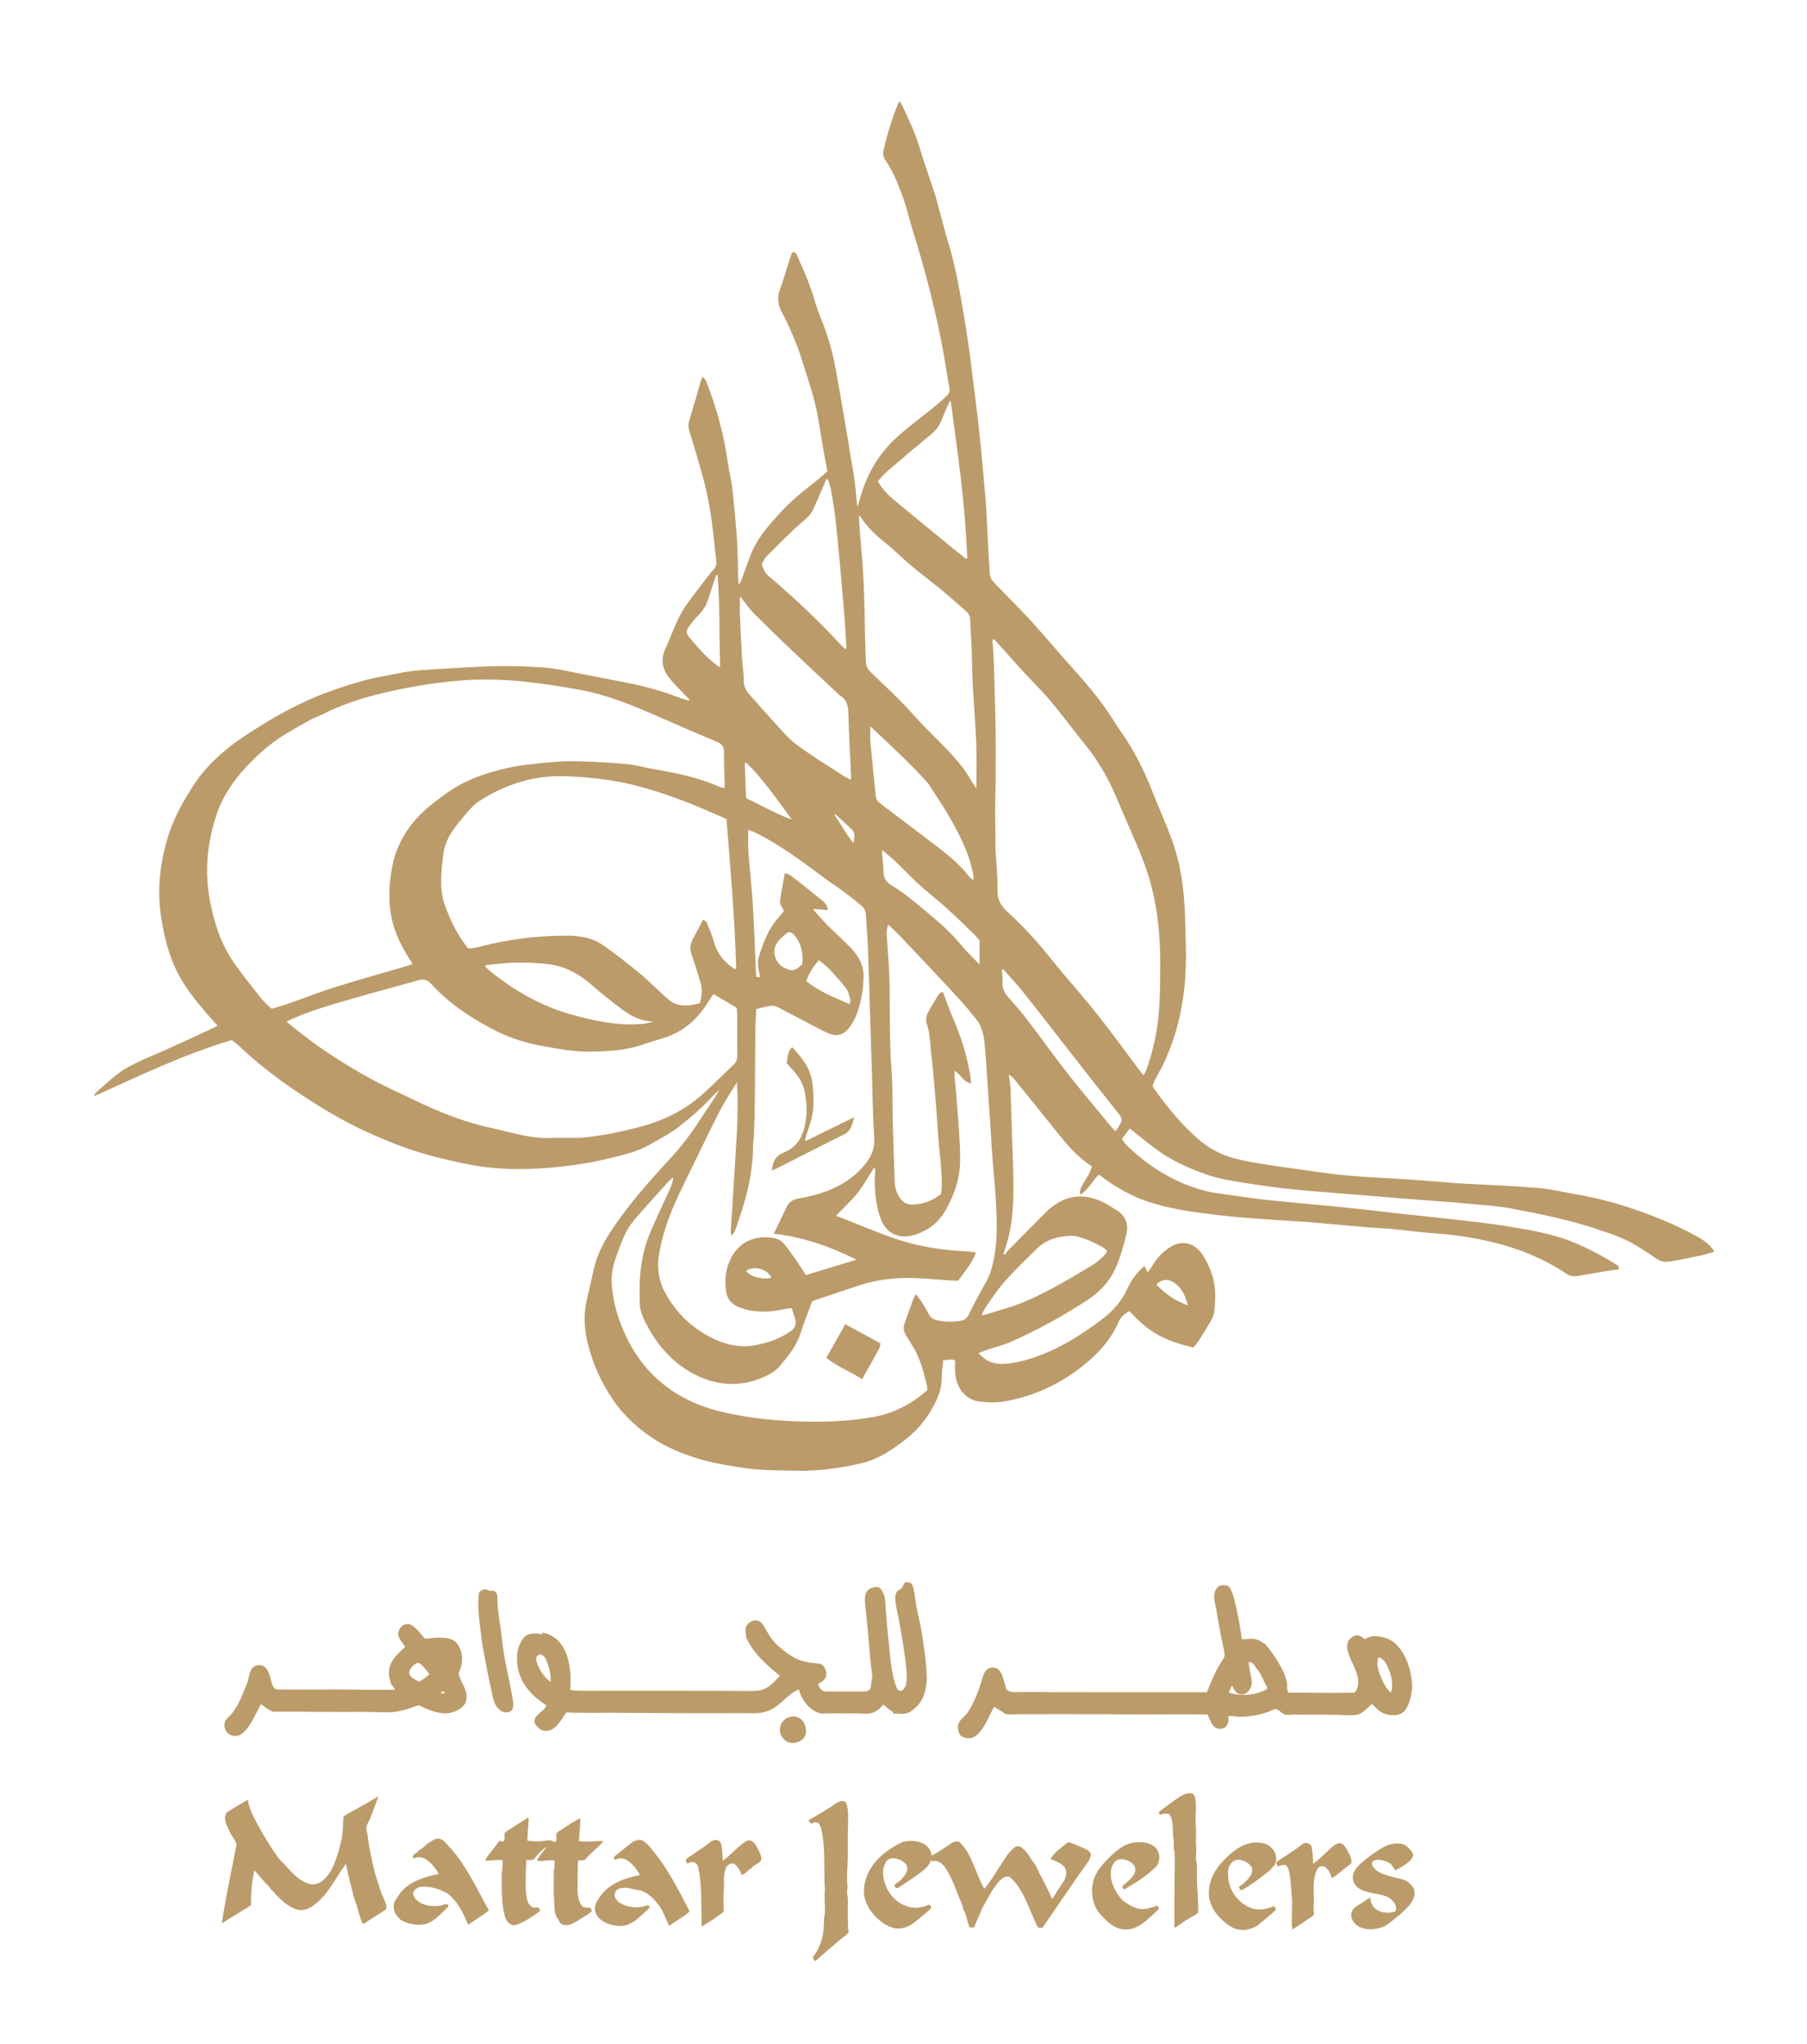 <?xml version="1.0" encoding="utf-8"?>
<!-- Generator: Adobe Illustrator 16.0.0, SVG Export Plug-In . SVG Version: 6.00 Build 0)  -->
<!DOCTYPE svg PUBLIC "-//W3C//DTD SVG 1.1//EN" "http://www.w3.org/Graphics/SVG/1.1/DTD/svg11.dtd">
<svg version="1.1" id="Layer_1" xmlns="http://www.w3.org/2000/svg" xmlns:xlink="http://www.w3.org/1999/xlink" x="0px" y="0px"
	 width="329.213px" height="372.378px" viewBox="0 0 329.213 372.378" enable-background="new 0 0 329.213 372.378"
	 xml:space="preserve">
<g>
	<path fill="#BC9B6A" d="M309.017,225.188c-3.91-2.148-8.039-3.804-12.269-5.197c-3.083-1.017-6.231-1.812-9.435-2.355
		c-2.368-0.405-4.717-1.002-7.106-1.201c-4.545-0.385-9.111-0.543-13.67-0.79c-0.392-0.027-0.783-0.034-1.175-0.068
		c-2.664-0.21-5.324-0.46-7.992-0.639c-3.955-0.274-7.917-0.412-11.875-0.762c-3.018-0.261-6.015-0.752-9.022-1.161
		c-2.049-0.274-4.096-0.569-6.142-0.893c-1.518-0.24-3.021-0.497-4.511-0.837c-2.523-0.57-4.841-1.56-6.88-3.224
		c-3.402-2.771-6.104-6.156-8.672-9.675c-0.12-0.168-0.179-0.374-0.292-0.614c0.223-0.48,0.436-0.979,0.684-1.459
		c0.397-0.779,0.844-1.531,1.229-2.324c2.719-5.641,3.948-11.649,4.147-17.876c0.103-3.112-0.052-6.226-0.147-9.34
		c-0.145-4.767-0.79-9.463-2.448-13.954c-1.085-2.94-2.386-5.802-3.539-8.722c-1.445-3.665-3.169-7.182-5.428-10.416
		c-0.509-0.711-1.006-1.437-1.463-2.182c-2.496-4.099-5.686-7.646-8.871-11.195c-1.119-1.262-2.214-2.549-3.326-3.816
		c-1.236-1.399-2.448-2.826-3.732-4.176c-2.032-2.147-4.133-4.231-6.165-6.372c-0.306-0.319-0.536-0.829-0.57-1.272
		c-0.172-2.166-0.261-4.339-0.385-6.514c-0.137-2.415-0.209-4.834-0.412-7.24c-0.356-4.309-0.748-8.61-1.212-12.909
		c-0.449-4.144-1.009-8.272-1.521-12.411c-0.415-3.295-0.934-6.576-1.504-9.851c-0.683-3.902-1.387-7.786-2.554-11.575
		c-0.529-1.697-0.955-3.433-1.429-5.149c-0.342-1.248-0.639-2.517-1.033-3.749c-0.938-2.903-1.996-5.768-2.858-8.688
		c-0.765-2.569-1.948-4.94-3.067-7.345c-0.122-0.256-0.292-0.488-0.491-0.804c-0.137,0.229-0.209,0.328-0.254,0.436
		c-1.138,2.772-1.991,5.63-2.664,8.543c-0.151,0.657-0.027,1.213,0.325,1.727c1.478,2.165,2.423,4.592,3.297,7.038
		c0.694,1.952,1.131,4.003,1.756,5.987c2.013,6.399,3.714,12.881,5.044,19.453c0.611,3.018,1.044,6.072,1.587,9.102
		c0.103,0.571-0.052,1.002-0.468,1.378c-0.717,0.637-1.409,1.318-2.159,1.921c-1.991,1.615-4.046,3.145-5.996,4.8
		c-1.892,1.602-3.579,3.43-4.896,5.546c-1.509,2.439-2.489,5.112-3.183,7.992c-0.053-0.22-0.108-0.381-0.13-0.541
		c-0.192-1.771-0.307-3.559-0.598-5.316c-1.069-6.492-2.149-12.991-3.325-19.468c-0.594-3.242-1.569-6.391-2.818-9.446
		c-0.361-0.896-0.685-1.811-0.957-2.733c-0.818-2.853-1.967-5.581-3.222-8.264c-0.163-0.345-0.304-0.764-0.891-0.58
		c-0.1,0.249-0.237,0.522-0.328,0.805c-0.644,2.01-1.212,4.051-1.937,6.03c-0.539,1.499-0.305,2.783,0.435,4.147
		c0.834,1.533,1.522,3.148,2.209,4.758c0.495,1.161,0.942,2.355,1.315,3.569c0.888,2.818,1.844,5.624,2.534,8.499
		c0.633,2.631,0.959,5.349,1.434,8.025c0.231,1.306,0.491,2.605,0.75,4.017c-0.688,0.601-1.356,1.25-2.091,1.814
		c-2.268,1.752-4.489,3.555-6.438,5.673c-2.062,2.252-4.115,4.513-5.301,7.396c-0.632,1.529-1.159,3.105-1.737,4.661
		c-0.124,0.338-0.29,0.659-0.435,0.983c-0.062-0.021-0.125-0.048-0.194-0.07c-0.017-0.416-0.046-0.836-0.06-1.257
		c-0.065-2.168-0.055-4.346-0.202-6.516c-0.22-3.16-0.508-6.32-0.85-9.476c-0.153-1.43-0.554-2.843-0.753-4.277
		c-0.719-5.294-2.081-10.42-4.046-15.384c-0.103-0.252-0.352-0.441-0.652-0.793c-0.173,0.508-0.285,0.779-0.367,1.061
		c-0.68,2.317-1.327,4.645-2.036,6.952c-0.209,0.673-0.177,1.279,0.022,1.941c0.931,3.097,1.898,6.178,2.712,9.307
		c1.248,4.781,1.693,9.697,2.206,14.592c0.033,0.302-0.07,0.663-0.23,0.922c-0.23,0.386-0.589,0.688-0.864,1.043
		c-1.481,1.937-3.002,3.852-4.417,5.836c-1.691,2.386-2.525,5.206-3.737,7.827c-1.001,2.156-0.585,3.993,0.87,5.689
		c0.898,1.054,1.894,2.025,2.846,3.038c0.197,0.209,0.405,0.41,0.608,0.613c-0.035,0.072-0.07,0.139-0.106,0.206
		c-0.589-0.182-1.187-0.324-1.763-0.548c-3.211-1.227-6.507-2.135-9.88-2.772c-2.865-0.537-5.718-1.128-8.578-1.668
		c-1.978-0.378-3.951-0.863-5.946-1.013c-2.99-0.233-6.005-0.328-9.002-0.266c-3.781,0.077-7.563,0.359-11.344,0.579
		c-1.468,0.082-2.939,0.175-4.389,0.369c-1.284,0.165-2.537,0.501-3.811,0.705c-3.787,0.611-7.431,1.76-11.013,3.062
		c-5.312,1.922-10.196,4.719-14.915,7.824c-4.206,2.765-7.882,6.054-10.416,10.497c-0.034,0.049-0.07,0.099-0.106,0.147
		c-1.854,2.961-3.321,6.116-4.187,9.5c-1.137,4.423-1.481,8.936-0.721,13.483c0.69,4.14,1.784,8.124,4.094,11.713
		c1.548,2.405,3.378,4.551,5.265,6.67c0.27,0.304,0.544,0.601,0.861,0.944c-0.39,0.209-0.673,0.381-0.97,0.522
		c-2.896,1.333-5.793,2.664-8.691,3.981c-1.485,0.671-2.999,1.255-4.463,1.958c-1.22,0.58-2.463,1.157-3.555,1.946
		c-1.413,1.017-2.688,2.231-4.01,3.372c-0.295,0.254-0.547,0.562-0.82,0.841c0.048,0.059,0.101,0.124,0.146,0.182
		c8.157-3.673,16.223-7.573,24.957-10.186c0.481,0.399,0.991,0.769,1.451,1.201c4.861,4.607,10.344,8.38,16.053,11.807
		c4.315,2.589,8.893,4.689,13.605,6.44c3.694,1.363,7.514,2.279,11.372,3.09c5.131,1.071,10.255,1.185,15.425,0.734
		c3.802-0.329,7.577-0.865,11.288-1.812c2.302-0.598,4.629-1.078,6.722-2.272c1.099-0.632,2.214-1.226,3.296-1.875
		c0.825-0.504,1.63-1.029,2.388-1.627c2.252-1.771,4.406-3.652,6.325-5.795c0.259-0.288,0.596-0.494,0.896-0.738
		c-1.075,1.81-2.293,3.464-3.392,5.194c-1.689,2.664-3.6,5.149-5.733,7.45c-3.696,3.992-7.282,8.061-10.329,12.585
		c-1.357,2.025-2.544,4.127-3.184,6.475c-0.546,2.009-0.894,4.068-1.415,6.088c-0.676,2.64-0.628,5.29-0.017,7.906
		c0.92,3.938,2.515,7.58,4.86,10.924c2.166,3.093,4.906,5.503,8.078,7.392c5.034,2.993,10.68,4.167,16.388,4.905
		c2.762,0.351,5.579,0.316,8.372,0.405c4.202,0.127,8.327-0.433,12.416-1.407c2.92-0.693,5.297-2.328,7.646-4.106
		c2.562-1.95,4.479-4.363,5.828-7.265c0.587-1.263,1-2.567,0.993-4.01c-0.007-1.105,0.176-2.214,0.274-3.357
		c0.79,0.014,1.453-0.329,2.17,0.079c0,0.711-0.037,1.404,0.004,2.098c0.168,2.936,1.912,5.081,4.545,5.383
		c1.418,0.165,2.901,0.21,4.302-0.021c5.129-0.865,9.784-2.938,13.911-6.104c2.99-2.297,5.575-4.979,7.096-8.542
		c0.354-0.823,1.068-1.359,1.898-1.837c1.545,1.68,3.189,3.228,5.181,4.33c2.016,1.111,4.182,1.771,6.472,2.307
		c0.351-0.439,0.707-0.804,0.975-1.229c0.749-1.174,1.49-2.354,2.177-3.56c0.292-0.512,0.577-1.089,0.643-1.665
		c0.141-1.16,0.198-2.349,0.175-3.522c-0.055-2.458-0.92-4.676-2.177-6.739c-1.325-2.187-3.722-3.106-6.097-1.521
		c-1.243,0.823-2.273,1.867-3.062,3.158c-0.268,0.453-0.584,0.868-0.944,1.4c-0.24-0.467-0.415-0.793-0.607-1.181
		c-1.366,1.194-2.376,2.547-3.083,4.092c-1.054,2.287-2.65,4.141-4.601,5.604c-4.175,3.158-8.6,5.897-13.681,7.374
		c-1.775,0.508-3.567,0.886-5.414,0.728c-1.366-0.116-2.447-0.807-3.453-1.923c0.583-0.227,1.022-0.404,1.469-0.559
		c1.483-0.498,3.015-0.862,4.439-1.494c4.857-2.128,9.485-4.707,13.928-7.607c1.98-1.298,3.646-2.938,4.779-5.098
		c1.105-2.112,1.682-4.405,2.279-6.671c0.46-1.751,0.116-3.447-1.621-4.524c-0.871-0.532-1.709-1.134-2.637-1.566
		c-3.014-1.435-5.97-1.428-8.781,0.55c-0.487,0.347-0.979,0.714-1.404,1.136c-2.365,2.366-4.721,4.741-7.068,7.138
		c-0.224,0.22-0.371,0.522-0.553,0.79l-0.275-0.213c0.189-0.584,0.396-1.174,0.581-1.771c0.988-3.214,1.194-6.544,1.222-9.867
		c0.034-3.412-0.168-6.832-0.264-10.244c-0.086-2.719-0.148-5.441-0.258-8.164c-0.034-0.852-0.21-1.702-0.316-2.567
		c0.437,0.247,0.763,0.549,1.037,0.886c2.249,2.764,4.49,5.527,6.715,8.305c1.964,2.451,3.859,4.964,6.413,6.849
		c0.323,0.233,0.646,0.446,0.989,0.684c-0.244,0.628-0.357,1.026-0.55,1.376c-0.401,0.738-0.879,1.442-1.276,2.184
		c-0.248,0.457-0.468,0.955-0.275,1.586c1.504-0.947,2.184-2.558,3.357-3.652c3.028,2.327,6.234,4.13,9.819,5.211
		c4.078,1.223,8.29,1.737,12.493,2.231c3.875,0.46,7.789,0.643,11.683,0.941c1.318,0.096,2.644,0.13,3.962,0.24
		c3.766,0.326,7.539,0.687,11.309,1.006c1.311,0.113,2.64,0.141,3.954,0.257c2.634,0.258,5.26,0.625,7.893,0.811
		c3.581,0.24,7.117,0.776,10.592,1.606c4.792,1.15,9.338,2.987,13.457,5.747c0.687,0.464,1.353,0.557,2.125,0.412
		c1.679-0.309,3.375-0.598,5.058-0.872c0.796-0.13,1.596-0.213,2.358-0.315c0.141-0.543-0.186-0.734-0.494-0.924
		c-2.479-1.555-5.058-2.914-7.763-4.027c-3.708-1.523-7.628-2.18-11.531-2.835c-4.412-0.735-8.875-1.144-13.32-1.669
		c-2.002-0.236-4.007-0.401-6.005-0.625c-3.433-0.384-6.866-0.816-10.299-1.163c-4.899-0.502-9.812-0.903-14.708-1.425
		c-2.87-0.31-5.713-0.776-8.568-1.154c-3.701-0.487-7.124-1.829-10.3-3.684c-2.492-1.445-4.778-3.265-6.839-5.317
		c-0.247-0.24-0.418-0.566-0.687-0.938c0.525-0.69,1.013-1.349,1.436-1.919c2.056,1.597,3.92,3.234,5.977,4.587
		c2.489,1.641,5.235,2.821,8.051,3.817c2.424,0.858,4.95,1.185,7.48,1.597c3.622,0.58,7.251,1.033,10.903,1.342
		c2.517,0.202,5.033,0.412,7.55,0.611c3.385,0.281,6.763,0.562,10.155,0.831c2.238,0.171,4.486,0.343,6.735,0.515
		c1.559,0.116,3.117,0.233,4.676,0.388c2.626,0.261,5.287,0.374,7.876,0.869c5.369,1.009,10.731,2.084,15.93,3.848
		c2.485,0.838,4.967,1.638,7.195,3.076c1.141,0.731,2.297,1.442,3.402,2.222c0.662,0.467,1.342,0.652,2.119,0.562
		c0.445-0.048,0.893-0.103,1.332-0.188c1.623-0.315,3.246-0.628,4.861-0.981c0.74-0.162,1.461-0.423,2.279-0.663
		C311.462,226.624,310.25,225.865,309.017,225.188z M213.681,233.569c1.302,0.734,2.266,2.214,2.712,4.264
		c-2.293-0.834-4.137-2.111-5.716-3.794C211.642,233.084,212.589,232.954,213.681,233.569z M178.464,171.357v4.365
		c-1.249-1.308-2.444-2.408-3.46-3.662c-1.792-2.195-3.914-4.021-6.064-5.813c-2.108-1.753-4.178-3.555-6.545-4.966
		c-0.941-0.558-1.432-1.327-1.432-2.509c0-1.257-0.263-2.513-0.261-3.902c0.812,0.685,1.662,1.346,2.431,2.074
		c1.444,1.376,2.802,2.841,4.266,4.176c1.586,1.44,3.291,2.738,4.88,4.169c1.766,1.6,3.465,3.275,5.178,4.93
		C177.818,170.575,178.135,170.981,178.464,171.357z M160.169,146.203c-0.4-0.317-0.573-0.712-0.625-1.237
		c-0.3-3.219-0.666-6.427-0.961-9.646c-0.082-0.918-0.014-1.857-0.014-2.988c2.206,2.087,4.298,4.036,6.346,6.025
		c1.341,1.306,2.629,2.655,3.881,4.037c0.485,0.525,0.839,1.173,1.232,1.782c0.932,1.441,1.898,2.863,2.757,4.351
		c1.95,3.368,3.749,6.812,4.504,10.703c0.062,0.344,0.104,0.69,0.007,1.133c-0.261-0.231-0.562-0.433-0.775-0.702
		c-1.834-2.4-4.209-4.214-6.58-6.022c-2.916-2.235-5.855-4.432-8.785-6.649C160.823,146.735,160.5,146.464,160.169,146.203z
		 M161.69,85.82c2.626-2.255,5.271-4.497,7.945-6.691c0.849-0.692,1.458-1.493,1.862-2.496c0.488-1.2,1.021-2.377,1.528-3.562
		c0.068,0.005,0.123,0.017,0.192,0.027c0.315,2.35,0.632,4.707,0.94,7.063c0.315,2.401,0.646,4.789,0.92,7.189
		c0.271,2.374,0.512,4.747,0.707,7.125c0.189,2.399,0.31,4.798,0.46,7.204c-0.092,0.035-0.191,0.067-0.281,0.106
		c-1.078-0.867-2.163-1.715-3.227-2.588c-3.338-2.733-6.666-5.458-9.98-8.215c-1.09-0.905-2.042-1.95-2.837-3.282
		C160.5,87.077,161.04,86.38,161.69,85.82z M156.521,93.905c0.179,0.201,0.289,0.295,0.362,0.411
		c1.172,1.792,2.707,3.215,4.369,4.545c1.639,1.318,3.126,2.834,4.739,4.182c1.777,1.495,3.643,2.877,5.435,4.353
		c1.552,1.283,3.059,2.626,4.579,3.954c0.467,0.412,0.729,0.915,0.749,1.584c0.048,1.537,0.188,3.073,0.247,4.611
		c0.096,2.534,0.116,5.072,0.243,7.608c0.176,3.438,0.491,6.871,0.622,10.312c0.096,2.675,0.021,5.359,0.021,8.204
		c-0.396-0.599-0.741-1.073-1.03-1.588c-1.654-2.937-4.033-5.251-6.368-7.611c-1.329-1.356-2.7-2.673-3.948-4.101
		c-2.449-2.803-5.209-5.278-7.861-7.862c-0.608-0.592-0.917-1.229-0.931-2.065c-0.034-1.752-0.149-3.507-0.167-5.258
		c-0.043-5.132-0.208-10.267-0.682-15.387c-0.144-1.559-0.254-3.129-0.371-4.694C156.503,94.748,156.521,94.393,156.521,93.905z
		 M155.502,153.621c-1.39-1.653-2.262-3.499-3.474-5.11c0.051-0.055,0.104-0.104,0.16-0.161c1.023,0.942,2.073,1.859,3.062,2.839
		C155.708,151.643,155.722,152.306,155.502,153.621z M139.646,101.373c1.574-1.615,3.191-3.196,4.82-4.757
		c0.938-0.896,1.984-1.675,2.889-2.601c0.462-0.472,0.769-1.133,1.05-1.751c0.742-1.639,1.428-3.297,2.137-4.947
		c0.102,0.008,0.196,0.017,0.293,0.024c0.189,0.62,0.439,1.228,0.551,1.859c0.312,1.778,0.611,3.574,0.824,5.37
		c0.325,2.853,0.589,5.709,0.843,8.567c0.3,3.251,0.581,6.497,0.838,9.757c0.134,1.742,0.213,3.482,0.317,5.225
		c-0.091,0.035-0.189,0.065-0.282,0.095c-0.41-0.426-0.836-0.846-1.244-1.282c-3.432-3.69-7.093-7.146-10.878-10.464
		c-0.517-0.46-1.037-0.917-1.574-1.356c-0.7-0.568-1.189-1.272-1.445-2.35C139.018,102.375,139.245,101.788,139.646,101.373z
		 M134.799,108.877c0.062-0.038,0.117-0.065,0.182-0.098c0.204,0.293,0.386,0.603,0.613,0.877c0.648,0.792,1.251,1.627,1.976,2.34
		c2.357,2.334,4.745,4.643,7.147,6.926c2.618,2.496,5.267,4.956,7.91,7.427c0.13,0.125,0.257,0.259,0.408,0.354
		c1.107,0.685,1.477,1.675,1.514,2.976c0.108,3.862,0.328,7.73,0.501,11.59c0.008,0.211,0,0.42,0,0.798
		c-0.479-0.233-0.848-0.36-1.167-0.569c-2.968-1.949-6.023-3.777-8.855-5.912c-1.691-1.272-3.037-3.004-4.494-4.575
		c-1.313-1.409-2.544-2.904-3.86-4.312c-0.783-0.837-1.213-1.711-1.183-2.906c0.026-1.234-0.227-2.467-0.293-3.701
		c-0.151-2.686-0.282-5.377-0.39-8.062C134.766,110.98,134.799,109.929,134.799,108.877z M144.271,149.313
		c-2.897-0.985-5.508-2.588-8.347-3.895c-0.079-2.106-0.155-4.225-0.235-6.35c0.094-0.036,0.184-0.077,0.276-0.117
		C139.118,142.073,141.617,145.747,144.271,149.313z M132.356,149.224c0.719,9.077,1.517,18.153,1.768,27.328
		c-0.192-0.033-0.322-0.024-0.407-0.079c-1.716-1.153-3.014-2.619-3.584-4.693c-0.352-1.273-0.891-2.496-1.382-3.722
		c-0.077-0.188-0.366-0.293-0.661-0.51c-0.697,1.322-1.327,2.51-1.95,3.715c-0.5,0.949-0.426,1.866-0.062,2.867
		c0.587,1.608,1.048,3.268,1.543,4.911c0.373,1.228,0.252,2.444-0.115,3.739c-2.03,0.52-4.056,0.819-5.831-0.764
		c-1.733-1.543-3.362-3.212-5.148-4.685c-2.253-1.859-4.539-3.696-6.96-5.311c-1.832-1.215-4.037-1.536-6.226-1.542
		c-5.402-0.015-10.723,0.635-15.954,2.015c-0.491,0.132-0.994,0.209-1.502,0.29c-0.175,0.028-0.357,0-0.616,0
		c-0.393-0.535-0.827-1.073-1.201-1.651c-1.336-2.06-2.36-4.275-3.145-6.604c-0.536-1.6-0.589-3.27-0.53-4.928
		c0.046-1.267,0.218-2.527,0.357-3.789c0.244-2.324,1.397-4.216,2.839-5.961c0.688-0.834,1.378-1.684,2.109-2.479
		c0.443-0.486,0.927-0.973,1.469-1.329c4.743-3.065,9.918-4.784,15.576-4.621c4.904,0.137,9.772,0.723,14.506,2.074
		c2.479,0.7,4.928,1.546,7.342,2.454c2.333,0.874,4.607,1.914,6.902,2.882c0.221,0.093,0.433,0.208,0.649,0.321
		C132.208,149.176,132.284,149.195,132.356,149.224z M119.044,186.109c-1.229,0.412-2.489,0.51-3.766,0.524
		c-3.878,0.046-7.613-0.792-11.334-1.842c-5.441-1.538-10.217-4.284-14.592-7.819c-0.343-0.276-0.656-0.594-0.983-0.887
		c0.031-0.078,0.062-0.156,0.093-0.23c1.818-0.168,3.637-0.441,5.458-0.469c2.065-0.027,4.149,0.038,6.195,0.307
		c2.996,0.4,5.527,1.849,7.798,3.855c1.799,1.593,3.706,3.081,5.635,4.511C115.163,185.246,116.954,186.103,119.044,186.109z
		 M125.641,113.989c0.513-0.702,1.075-1.383,1.686-2.001c0.824-0.837,1.396-1.793,1.741-2.915c0.398-1.264,0.82-2.525,1.237-3.78
		c0.065-0.186,0.163-0.369,0.239-0.553c0.062,0.007,0.12,0.012,0.177,0.022c0.479,5.52,0.273,11.065,0.479,16.592
		c-0.079,0.04-0.156,0.078-0.233,0.122c-0.729-0.603-1.524-1.138-2.184-1.809c-1.078-1.087-2.106-2.239-3.091-3.413
		C124.941,115.371,124.948,114.94,125.641,113.989z M47.653,181.979c-1.773-2.252-3.601-4.472-5.208-6.839
		c-2.261-3.344-3.457-7.122-4.209-11.103c-0.996-5.278-0.474-10.433,1.162-15.464c1.087-3.364,3.054-6.272,5.486-8.873
		c1.675-1.791,3.478-3.451,5.464-4.856c1.912-1.35,3.998-2.445,6.03-3.614c0.675-0.384,1.442-0.604,2.137-0.961
		c3.467-1.789,7.12-3.002,10.912-3.921c4.661-1.123,9.365-1.919,14.127-2.334c4.063-0.349,8.148-0.25,12.23,0.204
		c3.409,0.378,6.787,0.879,10.152,1.521c4.945,0.941,9.544,2.853,14.113,4.87c3.526,1.55,7.059,3.078,10.612,4.566
		c0.91,0.383,1.258,0.913,1.241,1.921c-0.029,1.991,0.072,3.987,0.122,5.982c0,0.117-0.038,0.233-0.086,0.531
		c-0.395-0.121-0.707-0.182-0.992-0.308c-3.831-1.705-7.894-2.491-11.985-3.196c-1.596-0.276-3.172-0.738-4.775-0.893
		c-2.777-0.261-5.568-0.403-8.361-0.491c-1.705-0.062-3.423-0.04-5.124,0.122c-2.898,0.27-5.807,0.498-8.652,1.171
		c-3.948,0.931-7.693,2.274-11.018,4.736c-2.048,1.512-4.065,3.014-5.685,4.994c-2.024,2.467-3.368,5.22-3.94,8.421
		c-0.578,3.237-0.702,6.434,0.057,9.626c0.515,2.149,1.468,4.147,2.594,6.049c0.333,0.565,0.697,1.119,1.118,1.794
		c-0.455,0.158-0.803,0.293-1.164,0.403c-4.351,1.279-8.725,2.485-13.052,3.85c-2.865,0.895-5.663,2.007-8.5,2.996
		c-0.98,0.341-1.989,0.616-2.975,0.911C48.8,183.123,48.153,182.609,47.653,181.979z M127.989,199.378
		c-3.181,2.822-6.864,4.689-10.979,5.812c-3.349,0.916-6.725,1.616-10.153,2.015c-2.077,0.244-4.209,0.024-6.31,0.127
		c-3.735,0.199-7.233-1.002-10.807-1.768c-4.901-1.044-9.537-2.856-14.045-5.043c-2.705-1.309-5.469-2.51-8.102-3.952
		c-4.352-2.403-8.565-5.031-12.488-8.105c-0.642-0.503-1.284-0.995-1.917-1.503c-0.3-0.244-0.577-0.517-0.958-0.852
		c0.332-0.16,0.558-0.276,0.795-0.383c4.266-1.912,8.784-3.074,13.252-4.367c3.289-0.948,6.602-1.811,9.894-2.745
		c0.925-0.264,1.645-0.178,2.334,0.591c3.321,3.679,7.4,6.329,11.764,8.574c2.993,1.543,6.214,2.42,9.506,2.979
		c2.306,0.389,4.64,0.82,6.966,0.837c3.562,0.029,7.145-0.143,10.579-1.354c1.391-0.49,2.82-0.854,4.207-1.335
		c3.2-1.133,5.553-3.296,7.349-6.139c0.273-0.427,0.551-0.861,0.843-1.287c0.081-0.117,0.201-0.216,0.312-0.338
		c1.366,0.809,2.705,1.598,4.183,2.472c0.029,0.336,0.096,0.81,0.102,1.282c0.008,2.453-0.01,4.904,0.012,7.354
		c0.01,0.784-0.247,1.354-0.837,1.89C131.632,195.86,129.876,197.696,127.989,199.378z M130.691,203.264
		c1.047-2.073,2.264-4.061,3.577-6.056c0.041,1.267,0.136,2.541,0.124,3.804c-0.019,1.964-0.069,3.935-0.179,5.898
		c-0.237,4.277-0.522,8.562-0.791,12.847c-0.091,1.448-0.191,2.894-0.275,4.343c-0.014,0.292,0.036,0.59,0.052,0.882l0.178,0.072
		c0.192-0.299,0.443-0.587,0.562-0.92c1.814-4.957,3.243-10.004,3.26-15.343c0.003-0.604,0.139-1.208,0.158-1.812
		c0.076-2.197,0.154-4.404,0.173-6.612c0.044-3.989,0.04-7.985,0.077-11.979c0.016-1.503,0.102-3.009,0.156-4.54
		c0.742-0.177,1.44-0.343,2.134-0.513c0.706-0.182,1.363-0.081,2.003,0.271c0.736,0.402,1.49,0.781,2.238,1.171
		c2.104,1.095,4.198,2.225,6.322,3.285c1.972,0.979,3.34,0.592,4.577-1.256c1.114-1.664,1.615-3.574,1.97-5.501
		c0.227-1.215,0.352-2.463,0.319-3.699c-0.046-1.937-1.014-3.536-2.315-4.885c-1.415-1.483-2.947-2.846-4.396-4.302
		c-0.841-0.846-1.615-1.766-2.417-2.65c0.043-0.055,0.082-0.111,0.127-0.167c0.81,0.07,1.629,0.151,2.51,0.229
		c-0.093-0.858-0.562-1.384-1.075-1.803c-1.893-1.543-3.821-3.042-5.747-4.542c-0.242-0.188-0.577-0.249-1.009-0.42
		c-0.324,1.801-0.709,3.483-0.897,5.179c-0.057,0.504,0.431,1.071,0.728,1.733c-0.321,0.381-0.731,0.891-1.162,1.382
		c-1.727,1.988-2.605,4.398-3.402,6.847c-0.322,0.985-0.204,1.971,0.029,2.958c0.062,0.256,0.119,0.519,0.211,0.893
		c-0.328-0.032-0.499-0.05-0.712-0.07c-0.026-0.302-0.057-0.57-0.072-0.832c-0.189-4.175-0.326-8.344-0.583-12.509
		c-0.192-3.164-0.568-6.32-0.796-9.487c-0.098-1.286-0.019-2.585-0.019-4.003c0.523,0.227,0.999,0.398,1.445,0.62
		c4.42,2.197,8.333,5.168,12.282,8.09c1.279,0.956,2.626,1.816,3.909,2.767c1.083,0.809,2.149,1.657,3.155,2.556
		c0.319,0.287,0.562,0.813,0.599,1.248c0.186,2.264,0.33,4.525,0.42,6.787c0.148,3.507,0.232,7.014,0.344,10.522
		c0.127,4.167,0.263,8.337,0.393,12.51c0.118,3.688,0.141,7.374,0.393,11.055c0.156,2.32-0.84,3.976-2.306,5.558
		c-2.425,2.62-5.491,4.065-8.862,4.94c-0.875,0.227-1.76,0.408-2.644,0.562c-0.951,0.169-1.694,0.591-2.125,1.49
		c-0.755,1.572-1.511,3.145-2.358,4.92c5.352,0.601,10.213,2.297,15.076,4.721c-3.17,0.965-6.169,1.878-9.238,2.812
		c-0.62-0.972-1.203-1.919-1.837-2.832c-0.648-0.941-1.337-1.861-2.039-2.761c-0.656-0.841-1.561-1.167-2.597-1.264
		c-4.851-0.453-7.311,2.777-8.002,6.193c-0.247,1.212-0.194,2.534-0.026,3.767c0.187,1.342,1.083,2.263,2.358,2.764
		c2.503,0.968,5.048,0.961,7.632,0.446c0.608-0.124,1.229-0.206,1.902-0.312c0.256,0.745,0.521,1.391,0.68,2.06
		c0.213,0.862-0.034,1.593-0.798,2.129c-1.902,1.362-4.048,2.111-6.309,2.558c-3.411,0.68-6.538-0.326-9.393-2.019
		c-3.073-1.819-5.502-4.363-7.227-7.566c-1.197-2.231-1.492-4.528-1.073-7.018c0.742-4.367,2.371-8.404,4.328-12.346
		C126.52,211.84,128.551,207.525,130.691,203.264z M141.548,171.823c0.452-0.678,1.112-1.245,1.752-1.773
		c0.458-0.377,0.939-0.213,1.404,0.308c1.153,1.301,1.692,3.241,1.447,5.33c-0.625,0.527-1.26,1.226-2.096,1.052
		c-1.054-0.22-2.084-0.798-2.583-1.792C140.982,173.97,140.908,172.791,141.548,171.823z M146.899,178.742
		c0.501-1.516,1.304-2.654,2.292-3.809c0.633,0.537,1.28,0.977,1.806,1.54c1.104,1.179,2.209,2.374,3.191,3.66
		c0.411,0.536,0.525,1.32,0.731,2.005c0.051,0.172-0.042,0.386-0.103,0.819C151.954,181.711,149.209,180.656,146.899,178.742z
		 M140.542,232.806c-1.65,0.423-4.106-0.265-4.593-1.287C137.458,230.53,139.868,231.231,140.542,232.806z M176.528,239.436
		c-0.31,0.666-0.722,1.07-1.449,1.194c-1.527,0.254-3.042,0.288-4.549-0.145c-0.555-0.154-0.977-0.429-1.257-0.947
		c-0.363-0.663-0.719-1.325-1.122-1.96c-0.362-0.577-0.786-1.119-1.262-1.782c-0.213,0.36-0.364,0.542-0.446,0.759
		c-0.562,1.527-1.121,3.059-1.656,4.597c-0.273,0.786-0.134,1.538,0.334,2.238c0.405,0.601,0.738,1.25,1.135,1.854
		c1.433,2.225,2.013,4.775,2.643,7.285c0.056,0.229,0.024,0.48,0.04,0.751c-2.829,2.489-6.008,4.186-9.723,4.868
		c-4.818,0.89-9.669,0.979-14.551,0.793c-4.159-0.154-8.286-0.638-12.328-1.517c-9.135-1.964-15.739-7.134-19.193-16.081
		c-0.923-2.393-1.527-4.837-1.694-7.381c-0.109-1.617,0.188-3.203,0.72-4.725c0.556-1.593,1.127-3.199,1.873-4.71
		c0.515-1.036,1.26-1.984,2.024-2.863c1.876-2.169,3.812-4.277,5.738-6.405c0.211-0.234,0.477-0.434,0.839-0.752
		c-0.089,1.167-0.556,2.025-0.958,2.914c-1.131,2.465-2.305,4.916-3.344,7.426c-1.177,2.847-1.662,5.86-1.8,8.923
		c-0.043,0.934,0.008,1.882-0.009,2.802c-0.029,1.332,0.204,2.602,0.777,3.786c2.187,4.542,5.292,8.25,9.92,10.375
		c4.185,1.933,8.451,1.905,12.613-0.175c0.793-0.405,1.6-0.928,2.165-1.6c1.56-1.868,3.138-3.735,3.883-6.156
		c0.596-1.926,1.376-3.801,2.094-5.75c2.846-0.955,5.69-1.919,8.545-2.86c2.674-0.882,5.407-1.287,8.231-1.355
		c2.627-0.056,5.214,0.24,7.822,0.415c0.622,0.038,1.253,0.059,1.978,0.1c1.123-1.62,2.492-3.069,3.252-5.129
		c-0.591-0.09-1.044-0.206-1.504-0.227c-4.738-0.192-9.39-0.954-13.865-2.541c-2.69-0.954-5.32-2.062-7.977-3.109
		c-0.695-0.271-1.387-0.543-2.166-0.845c1.351-1.408,2.748-2.644,3.895-4.096c1.131-1.432,2.014-3.06,3.009-4.597
		c0.063,0.006,0.125,0.02,0.189,0.03c0.014,0.271,0.058,0.539,0.041,0.813c-0.179,2.671,0.005,5.298,0.826,7.879
		c1.058,3.327,3.562,4.426,6.71,3.348c2.311-0.804,4.096-2.242,5.307-4.391c1.243-2.208,2.197-4.535,2.507-7.042
		c0.22-1.785,0.147-3.625,0.052-5.431c-0.169-3.172-0.45-6.331-0.69-9.496c-0.062-0.748-0.158-1.497-0.22-2.256
		c-0.027-0.35-0.004-0.703-0.004-1.17c1.13,0.658,1.528,2.046,3.021,2.293c-0.109-0.831-0.175-1.538-0.312-2.238
		c-0.611-3.277-1.627-6.429-2.949-9.486c-0.683-1.578-1.239-3.211-1.898-4.94c-0.285,0.135-0.583,0.182-0.688,0.35
		c-0.739,1.181-1.505,2.348-2.105,3.593c-0.255,0.518-0.337,1.289-0.151,1.828c0.591,1.72,0.605,3.508,0.798,5.273
		c0.33,2.915,0.581,5.836,0.824,8.755c0.194,2.266,0.306,4.527,0.479,6.787c0.125,1.531,0.324,3.062,0.439,4.6
		c0.137,1.861,0.346,3.735,0.062,5.651c-1.533,1.174-3.241,1.881-5.213,1.909c-0.992,0.017-1.742-0.412-2.285-1.209
		c-0.611-0.893-0.906-1.902-0.942-2.983c-0.122-3.625-0.252-7.254-0.354-10.88c-0.084-3.082,0.019-6.179-0.215-9.248
		c-0.417-5.502-0.261-11.003-0.384-16.501c-0.06-2.417-0.287-4.827-0.417-7.246c-0.05-0.923-0.228-1.866,0.199-2.937
		c0.847,0.824,1.658,1.562,2.417,2.36c3.438,3.636,6.871,7.277,10.284,10.947c1.146,1.234,2.214,2.549,3.274,3.86
		c1.071,1.315,1.432,2.94,1.58,4.562c0.329,3.701,0.535,7.419,0.782,11.12c0.147,2.053,0.31,4.099,0.412,6.151
		c0.274,5.555,1.092,11.072,0.995,16.654c-0.041,2.616-0.315,5.208-1.14,7.68c-0.46,1.387-1.312,2.644-1.991,3.948
		C177.805,236.974,177.118,238.186,176.528,239.436z M183.126,233.386c1.848-2.056,3.832-3.992,5.823-5.922
		c1.654-1.617,3.779-2.207,6.011-2.304c0.903-0.034,1.851,0.24,2.716,0.557c1.071,0.381,2.084,0.92,3.097,1.435
		c0.337,0.172,0.598,0.471,0.961,0.763c-0.24,0.35-0.384,0.652-0.61,0.865c-0.618,0.566-1.219,1.194-1.93,1.616
		c-4.154,2.493-8.302,5.013-12.778,6.87c-2.259,0.94-4.662,1.538-7.007,2.286c-0.134,0.034-0.285,0.027-0.594,0.055
		c0.344-0.642,0.57-1.194,0.906-1.665C180.826,236.401,181.87,234.788,183.126,233.386z M203.711,205.414
		c-0.13,0.199-0.271,0.388-0.467,0.677c-0.223-0.21-0.433-0.361-0.594-0.563c-2.682-3.258-5.414-6.475-8.023-9.794
		c-2.472-3.152-4.792-6.426-7.223-9.61c-1.137-1.481-2.345-2.917-3.592-4.301c-0.769-0.85-1.249-1.73-1.181-2.913
		c0.048-0.743-0.055-1.49-0.086-2.24c0.072-0.027,0.151-0.057,0.224-0.084c1.212,1.376,2.485,2.708,3.625,4.144
		c3.502,4.417,6.945,8.882,10.42,13.322c2.231,2.85,4.459,5.699,6.725,8.518C204.549,203.828,204.604,204.02,203.711,205.414z
		 M208.356,195.931c-0.271-0.333-0.481-0.562-0.666-0.813c-2.579-3.421-5.092-6.904-7.745-10.261
		c-2.201-2.801-4.573-5.46-6.856-8.193c-1.428-1.71-2.777-3.5-4.271-5.157c-1.634-1.812-3.303-3.612-5.122-5.23
		c-1.305-1.162-2.022-2.315-1.971-4.171c0.075-2.496-0.247-5.005-0.378-7.51c-0.034-0.63,0.035-1.269,0.021-1.898
		c-0.018-1.692-0.079-3.388-0.076-5.076c0.014-2.058,0.104-4.115,0.106-6.167c0.011-3.296,0.024-6.592-0.038-9.889
		c-0.062-3.776-0.185-7.554-0.309-11.333c-0.048-1.222-0.168-2.449-0.251-3.673c0.1-0.031,0.203-0.067,0.306-0.098
		c2.657,2.92,5.246,5.907,7.996,8.726c3.162,3.232,5.709,6.948,8.559,10.423c2.564,3.138,4.528,6.686,6.069,10.462
		c1.538,3.746,3.31,7.39,4.718,11.179c2.228,5.985,2.979,12.244,2.932,18.616c-0.021,3.297-0.014,6.591-0.381,9.872
		c-0.351,3.05-1.037,6.014-2.036,8.911C208.826,195.042,208.606,195.41,208.356,195.931z"/>
	<path fill="#BC9B6A" d="M150.548,247.393c2.052,1.683,4.41,2.486,6.516,3.894c1.073-1.923,2.115-3.749,3.121-5.603
		c0.143-0.268,0.143-0.622,0.215-0.944c-2.137-1.153-4.192-2.276-6.391-3.475C152.85,243.315,151.732,245.299,150.548,247.393z"/>
	<path fill="#BC9B6A" d="M145.007,211.099c2.924-1.477,5.845-2.97,8.784-4.419c1.281-0.631,1.478-1.809,1.828-3.127
		c-3.048,1.496-5.922,2.904-8.792,4.312c-0.062-0.062-0.12-0.116-0.186-0.179c0.191-0.59,0.393-1.184,0.568-1.771
		c0.282-0.927,0.622-1.833,0.793-2.777c0.338-1.854,0.23-3.725,0.035-5.599c-0.289-2.798-1.9-4.807-3.73-6.766
		c-0.831,0.854-0.817,1.897-0.954,2.94c0.297,0.337,0.578,0.688,0.891,1.013c1.161,1.229,2.089,2.634,2.381,4.302
		c0.252,1.415,0.422,2.897,0.273,4.312c-0.293,2.805-1.099,5.417-4.06,6.633c-0.087,0.034-0.158,0.086-0.242,0.116
		c-1.347,0.539-1.807,1.662-1.986,3.2c0.647-0.303,1.16-0.543,1.668-0.797C143.188,212.033,144.098,211.559,145.007,211.099z"/>
	<path fill="#BC9B6A" d="M218.034,339.475c-0.021-0.227-0.124-0.453-0.138-0.672c-0.027-0.522,0.041-1.051,0.045-1.566
		c0.007-0.467-0.018-0.927-0.045-1.39c-0.062-0.917,0.045-1.823,0-2.688c-0.034-0.584-0.096-1.01-0.089-1.658
		c0.014-1.157,0.309-3.835-0.357-4.535c-0.528-0.556-1.634-0.109-2.155,0.186c-0.656,0.367-1.439,0.947-2.149,1.477
		c-0.756,0.556-1.545,1.057-2.063,1.572c0.12,0.109,0.134,0.336,0.271,0.442c0.501-0.165,0.975-0.24,1.613-0.179
		c0.824,0.917,0.659,2.668,0.755,4.131c0.014,0.13,0.083,0.302,0.093,0.445c0.072,0.618,0.004,1.236,0.045,1.841
		c0.018,0.179,0.131,0.364,0.138,0.528c0.068,1.359,0.014,2.754,0,4.134c-0.034,3.233-0.056,6.148-0.042,9.723
		c0.756-0.405,1.425-0.962,2.149-1.429c0.731-0.474,1.576-0.779,2.194-1.391c0.021-1.956-0.121-3.693-0.224-5.517
		C218.007,341.758,218.116,340.595,218.034,339.475z"/>
	<path fill="#BC9B6A" d="M68.945,343.287c-0.717-2.081-1.129-4.003-1.524-5.96c-0.208-1.037-0.319-1.896-0.45-2.918
		c-0.063-0.516-0.278-1.109-0.22-1.531c0.052-0.405,0.402-0.893,0.582-1.332c0.596-1.466,1.02-2.719,1.567-4.127
		c-0.057,0-0.062-0.062-0.134-0.051c-1.967,1.253-4.101,2.33-6.144,3.505c-0.163,0.886-0.108,1.864-0.18,2.685
		c-0.145,1.71-0.675,3.584-1.119,4.848c-0.295,0.824-0.625,1.758-1.03,2.417c-0.646,1.04-1.576,2.266-2.917,2.465
		c-1.417,0.216-2.829-0.893-3.585-1.569c-0.716-0.639-1.372-1.359-1.974-2.063c-0.319-0.37-0.718-0.687-0.985-1.029
		c-1.183-1.518-2.223-3.269-3.227-5.026c-1.028-1.781-2.093-3.639-2.469-5.686c-1.26,0.766-2.586,1.477-3.809,2.287
		c-0.273,0.525-0.439,0.906-0.273,1.565c0.144,0.573,0.518,1.39,0.767,1.929c0.259,0.577,0.898,1.377,1.166,2.016
		c0.208,0.501,0.048,0.693-0.048,1.123c-0.132,0.607-0.248,1.273-0.357,1.84c-0.708,3.563-1.624,7.944-2.156,11.741
		c1.767-1.085,3.516-2.194,5.292-3.265c0.022-2.143,0.112-4.186,0.63-6.372c0.886,0.979,1.681,2.029,2.649,2.907
		c0.211,0.447,0.537,0.666,0.848,0.989c0.371,0.405,0.667,0.824,1.074,1.164c0.48,0.429,0.853,0.8,1.394,1.171
		c0.606,0.418,1.471,0.916,2.285,0.984c1.088,0.107,2.003-0.467,2.602-0.889c2.546-1.833,3.998-5.105,5.826-7.532
		c0.407,2.066,0.889,3.9,1.39,5.87c0.146,0.57,0.354,1.075,0.495,1.477c0.292,0.872,0.52,1.898,0.809,2.691
		c0.115,0.316,0.185,0.646,0.4,0.893c0.42-0.079,0.734-0.404,1.076-0.621c1.097-0.687,2.127-1.308,3.14-2.022
		c0.263-0.621-0.316-1.688-0.625-2.417C69.385,344.701,69.17,343.939,68.945,343.287z"/>
	<path fill="#BC9B6A" d="M154.5,349.926c-0.141-1.257,0.05-2.685-0.048-4.175c-0.019-0.299-0.127-0.591-0.132-0.893
		c-0.009-0.323,0.086-0.646,0.087-0.989c0.009-0.412-0.083-0.827-0.087-1.301c-0.017-1.394,0.11-2.729,0.132-4.082
		c0.024-1.384-0.022-2.54,0-3.944c0.024-1.425,0.118-2.929,0.048-4.439c-0.029-0.556-0.23-1.531-0.409-1.702
		c-0.76-0.742-2.068,0.356-2.597,0.714c-1.305,0.906-2.912,1.727-4.173,2.52c0.135,0.233,0.221,0.519,0.498,0.625
		c1.389-0.782,1.703,0.36,1.924,1.524c0.676,3.604,0.299,6.646,0.537,10.402c0.024,0.356-0.038,0.621-0.043,0.947
		c-0.016,1.105,0.088,2.349,0.043,3.398c-0.007,0.292-0.117,0.563-0.134,0.811c-0.065,1.01-0.031,2.016-0.223,3.097
		c-0.295,1.655-1.02,3.165-1.835,4.116c0.067,0.333,0.221,0.587,0.446,0.766c1.062-0.961,2.52-2.229,3.77-3.275
		c0.256-0.206,0.489-0.446,0.759-0.666c0.341-0.288,1.435-0.93,1.524-1.346c0.04-0.179-0.06-0.395-0.087-0.676
		C154.448,350.897,154.539,350.283,154.5,349.926z"/>
	<path fill="#BC9B6A" d="M81.952,336.609c-0.467-0.483-0.856-1.115-1.437-1.438c-1.114-0.614-1.994,0.46-2.775,0.813
		c-0.386,0.45-0.85,0.824-1.394,1.119c-0.249,0.539-1.552,0.793-1.035,1.521c1.646-0.831,3.014,0.58,3.773,1.517
		c0.293,0.378,0.704,0.879,0.801,1.305c-2.582,0.484-4.914,1.302-6.499,2.919c-0.594,0.604-0.987,1.353-1.481,2.066
		c-0.436,1.14-0.021,2.197,0.585,2.815c0.228,0.243,0.298,0.415,0.58,0.59c1.301,0.804,3.577,1.16,4.979,0.529
		c1.504-0.659,2.709-2.177,3.675-3.001c-0.162-0.755-0.764-0.351-1.299-0.216c-1.945,0.456-4.247-0.21-4.977-1.535
		c-0.535-0.958,0.349-1.737,1.255-1.833c1.855-0.199,3.61,0.528,4.932,1.257c1.699,1.394,2.762,3.426,3.63,5.65
		c1.3-0.845,2.604-1.668,3.811-2.603c-1.123-1.967-2.214-4.257-3.497-6.405C84.516,339.887,83.314,338.027,81.952,336.609z"/>
	<path fill="#BC9B6A" d="M117.862,335.94c-0.199-0.192-0.608-0.525-0.852-0.636c-0.585-0.25-1.033,0.038-1.519,0.134
		c-0.977,0.725-2,1.542-2.917,2.287c-0.292,0.247-0.712,0.474-0.764,0.899c0.25,0.363,0.626,0.055,0.899,0
		c0.865-0.186,1.631,0.295,2.147,0.759c0.477,0.436,0.824,0.793,1.167,1.308c0.209,0.309,0.424,0.632,0.538,0.938
		c-1.459,0.271-2.917,0.718-4.031,1.256c-1.548,0.749-2.767,1.83-3.589,3.231c-0.304,0.515-0.65,1.091-0.535,1.922
		c0.283,2.111,3.351,3.155,5.422,2.788c0.676-0.127,1.243-0.522,1.705-0.763c0.188-0.113,0.324-0.227,0.534-0.401
		c0.63-0.55,1.071-0.931,1.664-1.486c0.424-0.405,0.997-0.77,0.22-1.071c-1.881,0.882-5.464,0.233-5.962-1.62
		c-0.108-0.405,0.1-0.7,0.311-1.119c0.274-0.076,0.4-0.255,0.63-0.316c1.146-0.288,2.02,0.041,2.874,0.23
		c0.384,0.086,0.769,0.086,1.121,0.223c1.718,0.687,2.906,2.208,3.765,3.674c0.366,0.913,0.848,1.727,1.164,2.691
		c0.677-0.364,1.293-0.831,1.93-1.257c0.628-0.426,1.357-0.789,1.843-1.391c-1.836-3.611-4.058-7.899-6.598-10.934
		C118.655,336.833,118.267,336.303,117.862,335.94z"/>
	<path fill="#BC9B6A" d="M137.55,335.984c-0.149-0.206-0.467-0.49-0.63-0.587c-0.541-0.322-1.304,0.22-1.748,0.587
		c-1.237,0.999-2.372,2.242-3.454,3.038c-0.072-0.48-0.076-1.061-0.134-1.564c-0.12-0.989-0.048-2.006-0.946-2.197
		c-0.856-0.186-1.475,0.601-1.971,0.94c-0.829,0.58-1.688,1.133-2.554,1.751c-0.693,0.501-1.706,0.865-0.851,1.575
		c0.851-0.532,1.715-0.257,1.924,0.614c0.132,0.557,0.251,1.209,0.316,1.755c0.336,2.739,0.271,6.224,0.319,9.108
		c1.444-0.797,2.757-1.73,4.036-2.699c-0.027-1.084-0.068-1.987-0.053-3.082c0.014-0.536,0.122-1.123,0.096-1.662
		c-0.055-1.14-0.034-2.3,0.359-3.237c0.227-0.532,0.724-0.906,1.435-0.797c0.648,0.512,1.179,1.144,1.389,2.102
		c0.8-0.269,1.183-0.958,1.926-1.305c0.24-0.539,1.589-0.954,1.705-1.521c0.06-0.278-0.18-0.992-0.314-1.298
		C138.177,337.003,137.792,336.303,137.55,335.984z"/>
	<path fill="#BC9B6A" d="M196.602,336.373c-0.725-0.316-1.429-0.687-2.07-0.708c-1.078,0.948-2.492,1.803-3.131,3.053
		c1.373,0.573,3.11,1.04,2.822,2.911c-0.151,0.999-0.804,1.627-1.302,2.42c-0.446,0.721-0.813,1.463-1.301,1.93
		c-0.563-1.613-1.483-3.2-2.238-4.655c-0.269-0.521-0.468-1.105-0.766-1.572c-0.179-0.295-0.457-0.577-0.67-0.899
		c-0.213-0.33-0.392-0.673-0.628-0.992c-0.364-0.478-1.089-1.411-1.755-1.486c-0.597-0.042-0.823,0.274-1.16,0.594
		c-0.734,0.703-1.126,1.369-1.702,2.234c-1.089,1.642-2.184,3.563-3.368,4.944c-1.631-2.877-2.27-6.503-4.614-8.61
		c-0.807-0.145-1.198,0.171-1.747,0.532c-1.092,0.717-2.153,1.459-3.229,2.015c-0.25-2.259-2.803-3.076-5.246-2.506
		c-3.301,1.524-6.665,4.22-7.087,8.432c-0.249,2.52,1.452,4.8,3.006,6.008c0.401,0.31,0.721,0.536,1.258,0.811
		c0.647,0.322,1.224,0.549,2.014,0.532c1.576-0.024,2.605-0.835,3.682-1.748c0.79-0.673,1.678-1.277,2.283-2.019
		c-0.043-0.288-0.173-0.48-0.401-0.583c-2.975,1.407-5.622-0.014-7.042-1.923c-1.007-1.366-1.883-4.003-0.894-5.651
		c0.086-0.15,0.135-0.315,0.225-0.408c1.026-1.061,3.25-0.089,3.675,0.899c0.151,0.354,0.085,0.79-0.048,1.116
		c-0.213,0.542-0.736,1.163-1.162,1.579c-0.271,0.25-1.007,0.597-1.035,0.94c-0.017,0.199,0.261,0.433,0.318,0.446
		c0.306,0.065,1.09-0.55,1.478-0.811c1.425-0.954,3.049-1.994,4.037-2.959c0.385-0.378,0.677-0.92,0.85-1.387
		c0.065,0.113,0.102,0.254,0.273,0.268c0.846-0.315,1.639,0.329,2.147,0.981c0.999,1.281,1.881,3.595,2.558,5.342
		c0.247,0.639,0.573,1.284,0.762,1.882c0.059,0.195,0.059,0.426,0.134,0.625c0.065,0.171,0.199,0.309,0.268,0.497
		c0.337,0.865,0.536,1.916,0.807,2.692c0.405,0.058,0.481,0.058,0.896,0c0.395-1.261,1.037-2.256,1.436-3.495
		c1.197-1.912,2.066-4.157,3.811-5.527c0.363-0.141,0.659-0.278,1.167-0.175c2.65,2.169,3.554,6.08,5.197,9.234
		c0.333,0.059,0.468,0.031,0.811,0.056c2.818-4.052,5.527-8.191,8.429-12.16c0.274-0.693,0.669-1.202,0.092-1.744
		C198.02,336.928,197.277,336.688,196.602,336.373z"/>
	<path fill="#BC9B6A" d="M205.517,342.75c-0.411,0.423-1.647,1.075-0.666,1.483c1.857-1.061,4.436-2.653,5.919-4.309
		c0.254-0.281,0.453-1.13,0.446-1.524c-0.041-3.059-4.284-3.326-6.502-2.063c-1.062,0.604-2.104,1.518-3.046,2.514
		c-0.975,1.016-1.843,2.087-2.289,3.271c-0.749,2.022-0.457,4.226,0.539,5.963c1.291,1.601,2.99,3.563,5.379,3.458
		c1.572-0.072,2.774-0.992,3.722-1.793c0.741-0.648,1.504-1.339,2.149-1.984c-0.113-0.195-0.179-0.442-0.357-0.58
		c-0.807,0.296-1.679,0.607-2.551,0.646c-1.466,0.021-2.688-0.858-3.68-1.538c-1.205-1.242-2.489-3.43-2.153-5.603
		c0.172-1.067,0.817-2.118,2.201-1.93c0.889,0.117,2.091,0.77,2.2,1.658C206.952,341.501,206.046,342.218,205.517,342.75z"/>
	<path fill="#BC9B6A" d="M226.369,343.331c-0.233,0.224-0.61,0.319-0.628,0.539c-0.011,0.138,0.237,0.48,0.408,0.495
		c0.199,0.027,1.168-0.632,1.432-0.804c1.521-0.982,2.761-1.978,3.948-2.922c0.182-0.463,0.587-0.58,0.763-0.985
		c0.765-1.778-0.595-3.323-1.751-3.714c-0.56-0.199-1.281-0.282-2.016-0.234c-2.438,0.179-4.236,1.851-5.743,3.413
		c-1.219,1.264-2.331,3.049-2.51,5.115c-0.062,0.728-0.034,1.373,0.134,2.019c0.401,1.483,1.178,2.544,2.242,3.536
		c0.793,0.745,1.695,1.445,2.691,1.703c1.538,0.401,2.698-0.097,3.77-0.666c0.666-0.598,1.765-1.442,2.558-2.153
		c0.223-0.216,0.738-0.572,0.759-0.807c0.017-0.233-0.247-0.412-0.312-0.583c-0.91,0.378-2.005,0.71-3.183,0.583
		c-1.703-0.195-3.131-1.373-4.041-2.643c-0.972-1.388-1.404-3.327-1.026-5.082c0.392-0.631,0.707-1.184,1.477-1.29
		c1.088-0.145,2.681,0.762,2.78,1.658C228.258,341.724,227.049,342.709,226.369,343.331z"/>
	<path fill="#BC9B6A" d="M246.096,338.453c-0.068-0.265-0.309-0.687-0.483-1.044c-0.351-0.666-0.899-1.781-1.796-1.562
		c-0.831,0.192-1.647,1.177-2.334,1.795c-0.821,0.729-1.518,1.442-2.246,1.93c0.007-1.164-0.092-2.193-0.309-3.275
		c-0.158-0.065-0.405-0.426-0.673-0.497c-0.811-0.224-1.335,0.531-1.882,0.893c-0.906,0.607-1.702,1.153-2.602,1.761
		c-0.344,0.22-1.216,0.68-1.257,0.931c-0.041,0.261,0.265,0.518,0.315,0.676c0.402-0.15,0.763-0.347,1.384-0.274
		c0.196,0.175,0.36,0.371,0.45,0.591c0.474,1.188,0.474,3.048,0.632,4.436c0.271,2.454-0.104,4.679,0.13,6.732
		c1.089-0.636,1.964-1.261,3.008-1.975c0.24-0.165,0.858-0.48,0.94-0.762c0.072-0.24-0.041-0.57-0.045-0.814
		c-0.007-0.655,0.045-1.19,0.045-1.877c0.007-1.003-0.103-2.119,0-3.231c0.097-0.972,0.398-2.585,1.167-2.825
		c0.687-0.22,1.185,0.292,1.524,0.763c0.302,0.419,0.457,0.988,0.536,1.387c1.05-0.546,1.815-1.394,2.787-2.108
		c0.295-0.22,0.797-0.501,0.845-0.803C246.265,339.105,246.172,338.672,246.096,338.453z"/>
	<path fill="#BC9B6A" d="M256.729,343.06c-0.731-0.68-1.669-0.735-2.784-1.023c-1.479-0.398-2.809-0.734-3.674-1.758
		c-0.498-0.576-0.487-1.239,0.357-1.387c1.036-0.172,2.114,0.274,2.691,0.635c0.329,0.385,0.611,0.817,0.896,1.25
		c0.602-0.401,1.254-0.625,1.885-1.123c0.453-0.35,1.363-0.995,1.346-1.702c-0.014-0.509-0.7-1.168-1.122-1.528
		c-0.947-0.807-2.64-0.635-3.767-0.127c-1.05,0.467-2.231,1.271-3.453,2.238c-1.146,0.913-2.349,1.813-2.603,3.142
		c-0.165,0.886,0.24,1.744,0.944,2.283c1.301,0.985,3.738,0.985,5.16,1.565c0.961,0.405,2.162,1.641,1.609,2.743
		c-2.152,0.646-4.535-0.186-4.527-2.521c-0.543,0.203-1.03,0.622-1.569,0.951c-0.508,0.296-1.116,0.646-1.477,1.033
		c-0.718,0.745-0.546,1.796,0.086,2.593c1.212,1.537,4.179,1.414,5.829,0.453c1.113-0.845,2.836-2.122,4.038-3.454
		c0.48-0.528,1.036-1.391,1.119-2.19C257.823,344.025,257.254,343.561,256.729,343.06z"/>
	<path fill="#BC9B6A" d="M106.476,338.94c0.525-0.632,1.121-1.174,1.701-1.744c0.592-0.583,1.291-1.057,1.75-1.761
		c-1.456-0.072-3.104,0.233-4.439,0c0.074-1.521,0.237-2.709,0.228-4.164c-1.166,0.583-2.225,1.256-3.23,1.97
		c-0.29,0.213-0.932,0.491-1.075,0.77c-0.221,0.439,0.129,1.044-0.178,1.565c-0.33,0.103-0.577-0.213-0.944-0.271
		c-0.542-0.086-1.269,0.169-1.927,0.183c-0.807,0.023-1.574-0.042-2.285-0.138c0.021-0.913,0.173-2.485,0.223-3.584
		c0.005-0.186,0.112-0.509-0.135-0.587c-1.402,0.923-2.875,1.761-4.212,2.736c-0.132,0.397,0.12,1.317-0.225,1.62
		c-0.324,0.017-0.474-0.12-0.809-0.1c-0.788,1.232-1.828,2.211-2.556,3.505c0.889,0.227,2.513-0.292,3.225,0.048
		c-0.038,0.426-0.007,0.776-0.041,1.291c-0.026,0.392-0.139,0.735-0.134,1.133c0.017,2.485-0.146,6.05,0.807,8.377
		c0.439,0.601,1.006,1.185,1.885,0.899c1.478-0.494,3.325-1.765,4.3-2.554c-0.067-0.262-0.204-0.46-0.355-0.632
		c-1.937,0.453-2.18-1.737-2.246-3.049c-0.091-1.991,0.026-4.271,0.091-5.562c0.585,0.048,1.112,0.014,1.435-0.179
		c0.587-0.92,1.426-1.593,2.238-2.29c-0.46,0.94-1.359,1.686-1.742,2.564c1.028,0.255,2.01-0.22,3.229,0
		c-0.079,0.412,0.022,0.976-0.048,1.432c-0.019,0.104-0.125,0.224-0.136,0.303c-0.029,0.36,0.043,0.741,0.046,1.136
		c0,1.154-0.101,2.473,0,3.626c0.093,1.077-0.01,2.602,0.402,3.628c0.151,0.385,0.525,0.745,0.676,1.164
		c0.571,0.632,1.375,0.584,2.19,0.227c0.59-0.247,1.253-0.683,1.888-1.078c0.659-0.401,1.325-0.81,1.748-1.205
		c-0.046-0.295-0.165-0.524-0.355-0.669c-0.524,0.059-0.874-0.021-1.3-0.145c-0.674-0.61-0.954-2.073-0.946-3.22
		c0.012-1.604,0.026-3.522,0.088-5.198C105.644,338.919,106.078,338.947,106.476,338.94z"/>
	<path fill="#BC9B6A" d="M89.553,308.09c0.175,0.797,0.29,1.669,0.669,2.417c0.348,0.693,1.124,1.545,2.108,1.486
		c1.684-0.109,1.143-2.036,0.897-3.457c-0.441-2.567-1.054-4.861-1.433-7.312c-0.266-1.683-0.393-3.262-0.63-4.8
		c-0.237-1.523-0.484-3.062-0.538-4.703c-0.025-0.865,0.088-1.504-0.628-1.833c-0.232-0.106-0.604-0.014-0.944-0.093
		c-0.314-0.075-0.359-0.247-0.628-0.23c-0.542,0.038-0.848,0.179-1.159,0.632c-0.24,1.638-0.117,3.571,0.084,5.287
		c0.196,1.62,0.358,3.265,0.671,4.985C88.5,303.037,89.038,305.811,89.553,308.09z"/>
	<path fill="#BC9B6A" d="M158.569,312.172c1.042-0.217,1.876-0.958,2.338-1.617c0.546,0.45,1.071,0.927,1.705,1.301
		c0.113,0.079,0.009,0.368,0.222,0.361c0.674-0.062,1.44,0.116,2.106,0c0.865-0.162,1.569-0.824,2.108-1.346
		c1.148-1.103,1.668-2.733,1.795-4.845c0.016-0.223,0.016-0.422,0-0.628c-0.068-0.855-0.075-1.706-0.18-2.596
		c-0.247-2.156-0.51-4.137-0.896-6.323c-0.213-1.216-0.596-2.465-0.854-3.989c-0.22-1.359-0.345-3.454-0.895-3.996
		c-0.213-0.213-0.685-0.262-1.078-0.22c-0.35,0.24-0.333,0.687-0.669,1.067c-0.285,0.333-0.742,0.395-0.944,0.766
		c-0.131,0.24-0.223,0.741-0.223,1.078c0.003,1.071,0.338,2.279,0.583,3.543c0.443,2.259,0.888,4.878,1.212,7.442
		c0.204,1.642,0.455,3.09,0.177,4.659c-0.168,0.968-1.128,1.774-1.658,0.766c-1.15-2.637-1.253-6.393-1.613-9.506
		c-0.196-1.707-0.299-3.382-0.45-5.03c-0.053-0.576-0.032-1.242-0.132-1.833c-0.125-0.676-0.577-1.799-1.125-2.019
		c-0.52-0.206-1.581,0.124-1.922,0.45c-0.69,0.655-0.659,1.727-0.542,2.832c0.158,1.524,0.326,3.145,0.496,4.837
		c0.209,2.2,0.35,4.46,0.579,6.32c0.093,0.766,0.281,1.683,0.135,2.286c-0.075,0.323-0.092,0.296-0.092,0.488
		c0,0.411-0.1,0.658-0.088,0.988c-0.33,0.838-0.918,0.77-2.063,0.77c-1.9,0.006-3.826,0.01-5.29,0c-0.439,0-0.938,0.048-1.301-0.09
		c-0.508-0.192-0.893-0.906-0.983-1.26c0.416-0.233,1.043-0.58,1.299-1.026c0.551-0.972-0.027-2.218-0.675-2.562
		c-0.453-0.233-1.237-0.186-1.792-0.268c-1.526-0.209-2.612-0.604-3.72-1.291c-1.335-0.838-2.724-2.005-3.634-3.192
		c-0.266-0.344-0.536-0.869-0.85-1.388c-0.297-0.494-0.615-1.084-0.893-1.394c-1.061-1.133-2.904-0.075-2.963,1.212
		c-0.027,0.536,0.209,0.944,0.137,1.438c1.394,2.966,3.727,4.995,6.137,6.948c-0.618,0.704-1.303,1.483-2.104,2.02
		c-1.184,0.789-2.352,0.779-3.898,0.762c-4.868-0.048-22.051-0.041-26.567-0.041c-1.958,0-3.92,0.093-5.604-0.138
		c0.326-4.833-0.68-9.564-5.019-10.45c-0.228,0,0.108,0.316-0.139,0.316c-1.212-0.319-2.54-0.21-3.227,0.494
		c-0.685,0.838-1.188,1.878-1.296,3.179c-0.386,4.515,2.542,7.566,5.332,9.235c-0.331,1.099-1.938,1.589-2.147,2.688
		c-0.13,0.649,0.209,0.935,0.536,1.26c0.417,0.405,0.714,0.681,1.348,0.718c2.036,0.147,3.069-2.29,3.898-3.357
		c3.581,0.179,7.229,0.011,11.388,0.086c2.022,0.041,17.16,0.093,19.478,0.048c1.742-0.045,3.771,0.179,5.155-0.178
		c1.554-0.412,2.508-1.202,3.545-2.156c0.851-0.779,1.701-1.538,2.777-1.978c0.453,1.518,1.378,3.076,2.781,3.865
		c0.261,0.141,0.88,0.446,1.124,0.491c0.433,0.075,1.062,0,1.569,0c1.443-0.024,2.977,0.031,4.619,0
		C156.652,312.148,157.766,312.333,158.569,312.172z M98.023,303.476c-0.371-0.899-0.655-1.661,0.318-2.073
		c0.472,0.068,0.97,0.508,1.164,0.988c0.45,1.123,0.925,2.62,0.805,4.031C99.435,305.866,98.533,304.692,98.023,303.476z"/>
	<path fill="#BC9B6A" d="M222.617,314.95c0.848-0.141,1.435-1.092,1.126-2.238c0.824-0.147,1.466,0.1,2.242,0.082
		c2.073-0.034,3.741-0.391,5.376-1.022c0.405-0.162,0.841-0.433,1.078-0.416c0.206,0.024,0.639,0.351,0.854,0.505
		c0.271,0.192,0.512,0.46,0.807,0.528c0.426,0.11,1.119,0.015,1.658,0c0.553-0.007,1.119-0.007,1.61,0
		c2.087,0.052,4.1-0.007,6.461,0.049c1.105,0.027,3.049,0.22,3.9-0.176c0.838-0.388,1.51-1.222,2.197-1.795
		c0.549,0.374,0.851,0.882,1.435,1.305c0.94,0.662,2.479,0.968,3.681,0.535c1.314-0.48,1.915-2.448,2.148-4.078
		c0.041-0.282,0.09-0.67,0.09-0.896c-0.011-2.046-0.693-4.46-1.524-5.881c-0.45-0.766-0.985-1.514-1.662-2.101
		c-1.26-1.109-3.92-1.778-5.469-0.68c-0.487-0.351-0.8-0.876-1.658-0.708c-0.261,0.045-0.646,0.333-0.852,0.484
		c-0.604,0.457-0.789,1.13-0.631,2.063c0.404,2.32,3.24,5.521,1.304,7.889c-4.71,0.093-7.35-0.021-12.063,0
		c-0.356-0.614-0.165-1.332-0.268-1.922c-0.062-0.33-0.274-0.811-0.357-1.123c-0.206-0.741-0.483-1.178-0.769-1.706
		c-0.82-1.541-1.812-2.938-2.86-4.12c-0.542-0.261-1.071-0.769-1.847-0.899c-0.789-0.13-1.692,0.069-2.372,0.042
		c-0.24-1.662-0.484-3.303-0.858-4.972c-0.357-1.661-0.67-3.323-1.432-4.621c-1.514-0.728-2.575,0.028-2.732,1.483
		c-0.113,1.01,0.233,1.919,0.404,2.911c0.306,1.744,0.595,3.64,0.982,5.38c0.209,0.944,0.457,1.953,0.498,2.78
		c0.014,0.326-0.729,1.329-0.899,1.61c-0.982,1.642-1.587,3.269-2.331,5.074c-5.73,0-26.665,0.034-32.79-0.048
		c-1.559-0.021-3.186,0.274-3.772-0.543c-0.484-1.521-0.697-4.03-2.599-3.899c-1.123,0.082-1.47,1.009-1.751,1.974
		c-0.573,1.995-1.477,4.35-2.596,6.101c-0.508,0.776-1.325,1.287-1.662,1.93c-0.432,0.82-0.068,1.864,0.271,2.376
		c0.673,0.528,1.734,0.673,2.462,0.274c1.716-0.958,2.729-3.88,3.68-5.521c0.498,0.343,0.992,0.625,1.524,0.94
		c0.192,0.113,0.375,0.31,0.536,0.36c0.24,0.072,0.639,0.093,0.944,0.086c2.64-0.065,17.748-0.041,20.643,0
		c4.655,0.069,10.396-0.086,15.243,0.041C220.52,313.494,220.925,315.231,222.617,314.95z M251.184,301.945
		c1.137,0.36,1.572,1.47,2.016,2.692c0.367,0.995,0.611,2.54,0.227,3.718c-0.635-0.388-1.191-1.325-1.617-2.283
		c-0.467-1.067-0.961-2.252-0.852-3.447C250.978,302.377,251.043,302.117,251.184,301.945z M224.502,307.109
		c0.322,0.775,0.759,1.641,1.795,1.606c1.014-0.034,1.902-1.271,1.748-2.465c-0.145-1.16-0.494-2.455-0.584-3.406
		c0.646-0.171,1.119,0.577,1.395,1.078c0.676,0.68,1.095,1.628,1.565,2.685c0.106,0.233,0.48,0.729,0.449,0.941
		c-0.065,0.433-1.541,0.851-2.063,0.985c-1.538,0.388-3.371,0.347-4.937-0.135C224.076,307.957,224.186,307.431,224.502,307.109z"/>
	<path fill="#BC9B6A" d="M76.278,310.689c1.514,0.69,3.433,1.665,5.423,1.438c1.299-0.154,2.835-1.026,3.184-2.107
		c0.453-1.401-0.349-2.695-0.76-3.543c-0.102-0.203-0.189-0.508-0.314-0.77c-0.367-0.741-0.293-0.83,0-1.518
		c0.826-1.936,0.268-4.683-1.483-5.472c-0.998-0.423-2.334-0.371-3.63-0.271c-0.395,0.031-0.929,0.175-1.251,0.089
		c-0.25-0.068-0.523-0.583-0.766-0.851c-0.271-0.306-0.525-0.608-0.76-0.849c-0.205-0.213-0.819-0.717-1.03-0.81
		c-1.312-0.553-2.379,0.624-2.333,1.751c0.038,0.971,0.925,1.572,1.258,2.282c-1.241,1.182-3.052,2.551-2.963,4.934
		c0.026,0.707,0.259,1.181,0.4,1.84c0.247,0.296,0.632,0.694,0.676,1.03c-3.023,0.082-7.203-0.052-10.989-0.052
		c-2.418,0.004-5.359,0.052-9.187,0c-0.536,0-1.11,0.072-1.437-0.037c-0.688-0.241-0.829-1.271-1.03-1.975
		c-0.312-1.074-0.685-2.42-2.065-2.42c-1.673,0.007-1.735,1.751-2.106,3.011c-0.091,0.302-0.249,0.59-0.357,0.893
		c-0.649,1.781-1.518,3.711-2.558,4.975c-0.407,0.501-1.123,0.988-1.257,1.524c-0.401,1.631,1.118,3.014,2.738,2.331
		c0.361-0.154,0.951-0.697,1.255-1.078c1.071-1.325,1.821-3.121,2.599-4.528c0.312,0.103,0.534,0.426,0.856,0.628
		c0.287,0.183,1.025,0.656,1.298,0.721c0.281,0.062,0.846,0,1.256,0c4.406-0.003,10.152,0.094,14.975,0.042
		c1.979-0.024,4.367,0.202,5.963,0C73.429,311.702,74.952,311.135,76.278,310.689z M80.987,308.492
		c-0.178,0.086-0.601,0.072-0.674-0.093C80.429,308.122,81.006,308.015,80.987,308.492z M76.146,302.93
		c0.23-0.072,1.066,0.834,1.212,0.992c0.367,0.398,0.588,0.756,0.889,1.119c-0.577,0.516-1.219,0.985-1.923,1.381
		c-0.293-0.248-0.613-0.337-0.899-0.536c-0.393-0.268-0.951-0.607-0.85-1.339C74.662,303.922,75.53,303.129,76.146,302.93z"/>
	<path fill="#BC9B6A" d="M144.226,312.752c-1.739,0.213-2.597,2.009-1.885,3.502c0.167,0.34,0.695,0.906,1.032,1.074
		c1.394,0.673,3.172-0.188,3.411-1.397c0.168-0.864-0.074-1.647-0.316-2.06C146.025,313.126,145.273,312.622,144.226,312.752z"/>
</g>
</svg>
